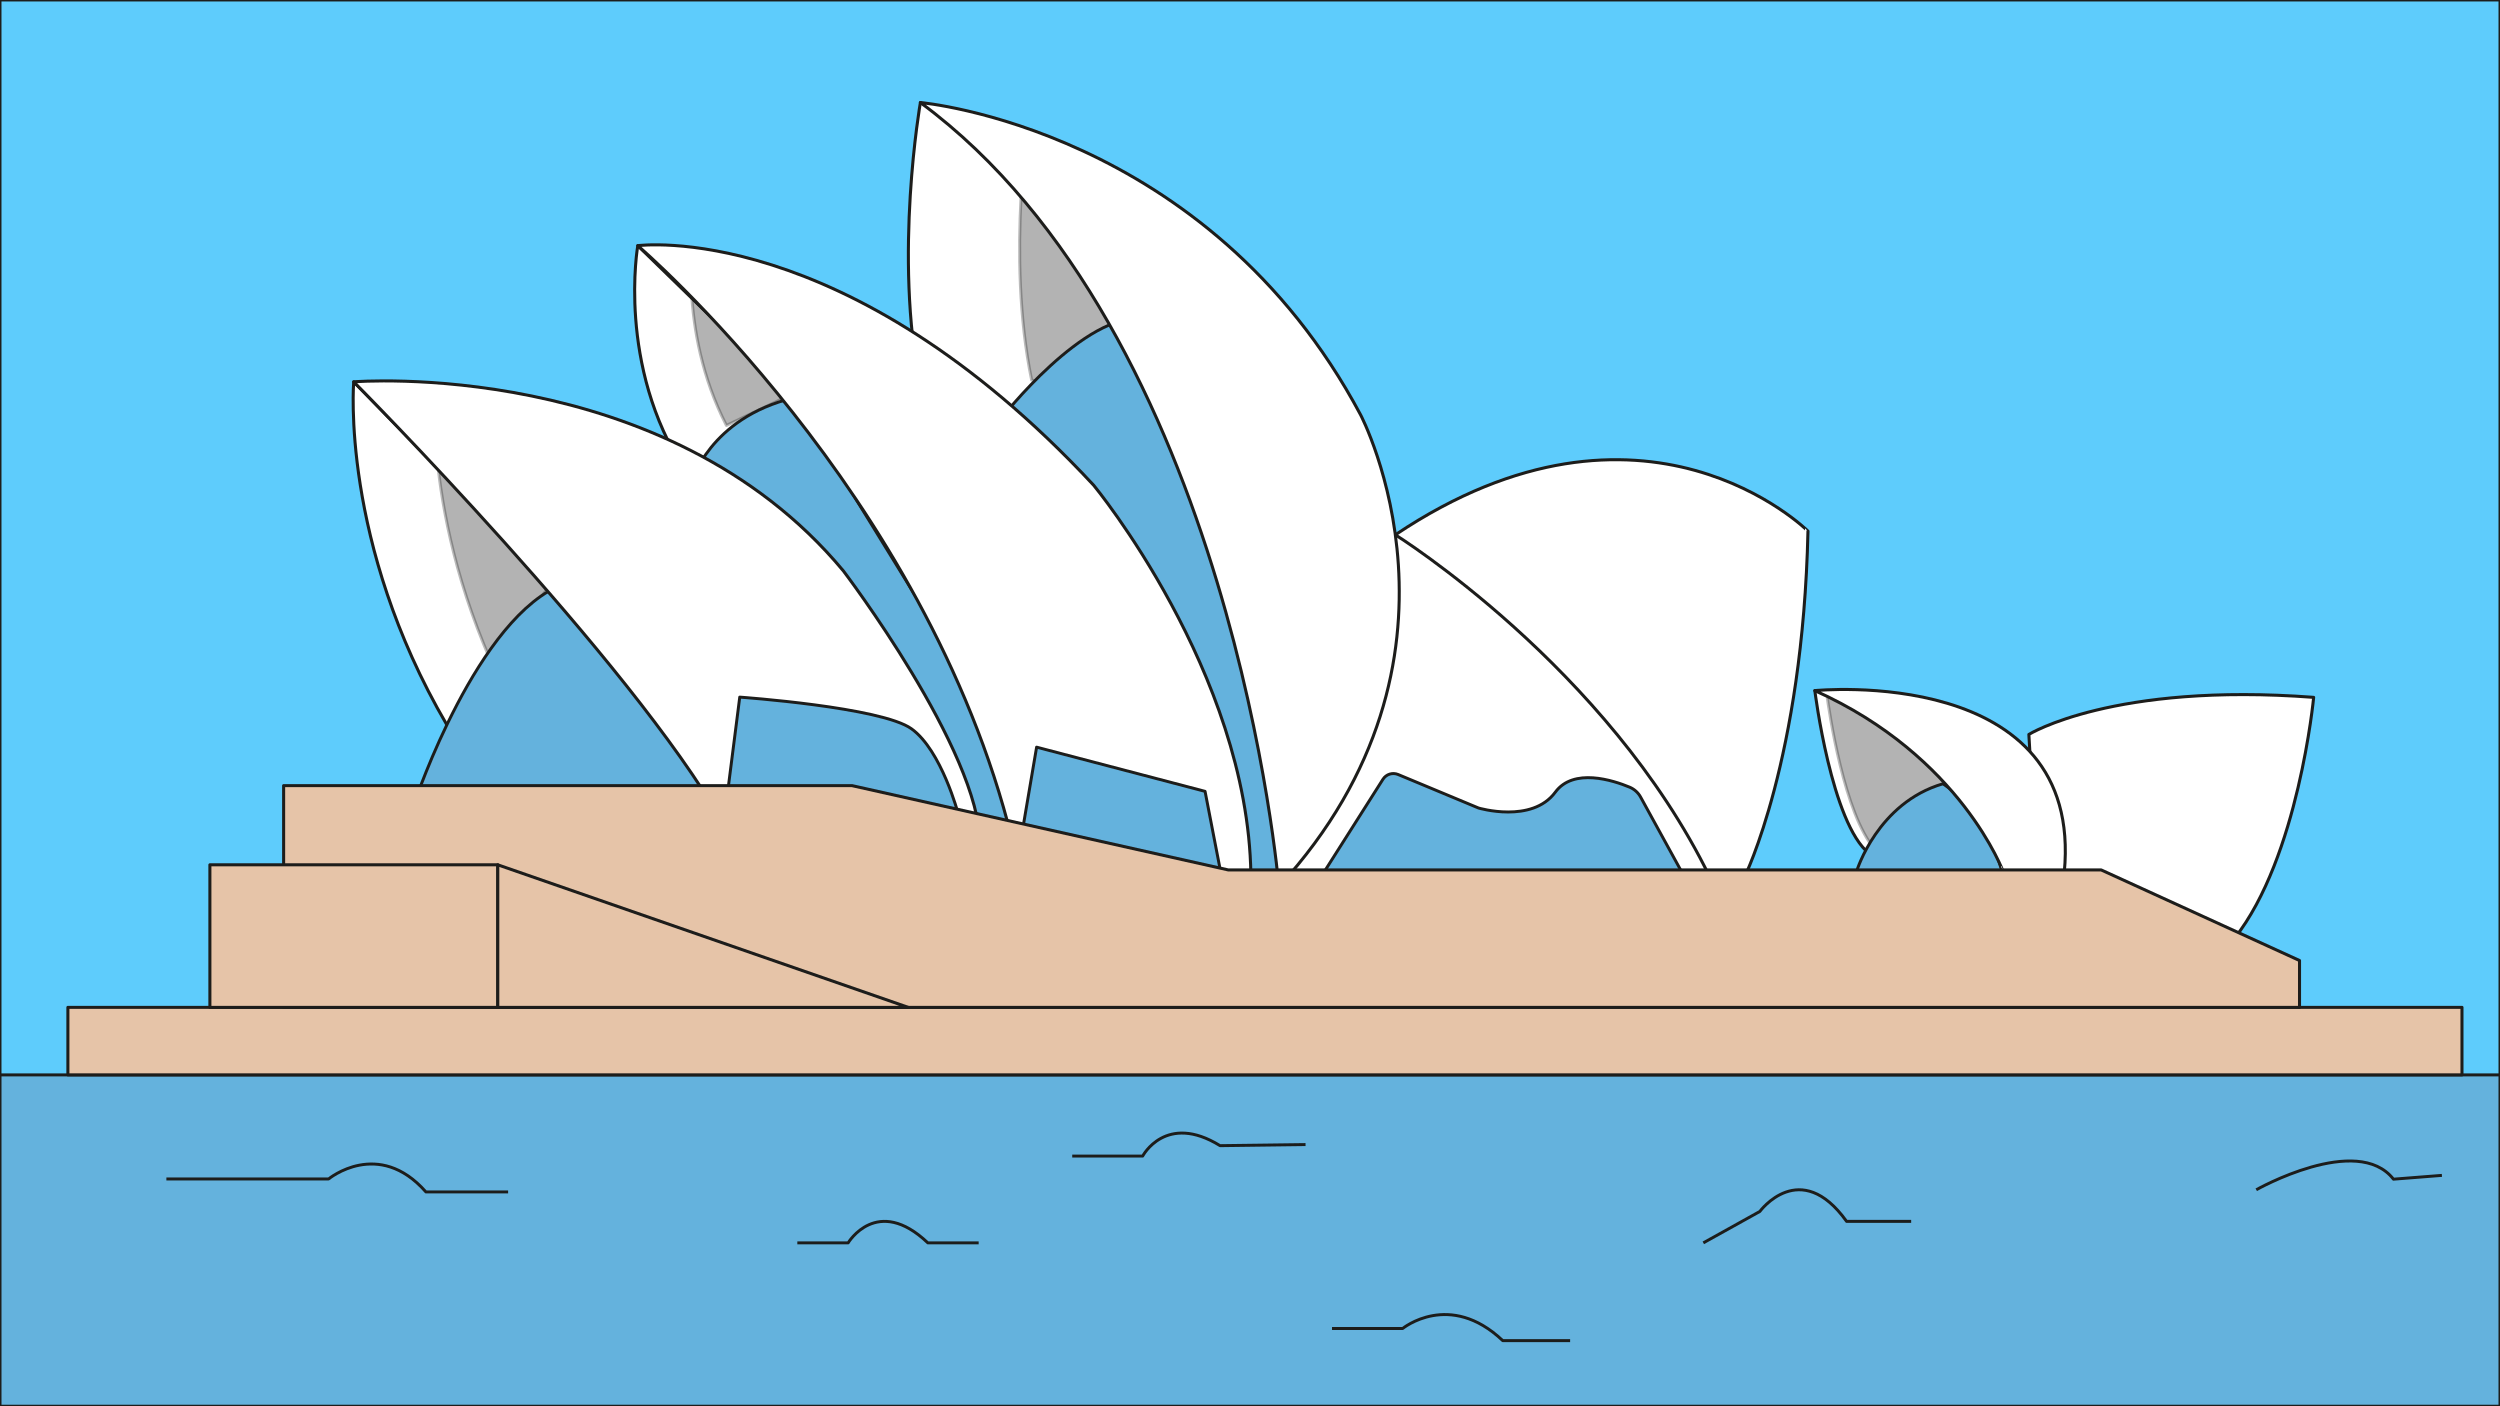<?xml version="1.0" encoding="utf-8"?>
<!-- Generator: Adobe Illustrator 24.0.2, SVG Export Plug-In . SVG Version: 6.00 Build 0)  -->
<svg version="1.1" id="Warstwa_2" xmlns="http://www.w3.org/2000/svg" xmlns:xlink="http://www.w3.org/1999/xlink" x="0px" y="0px"
	 viewBox="0 0 3840 2160" style="enable-background:new 0 0 3840 2160;" xml:space="preserve">
<rect x="0" y="0" width="3840" height="2160" fill="#808080" stroke="none"/>
<style type="text/css">
	.st0{fill:#5ECCFC;stroke:#1D1D1B;stroke-width:4.559;stroke-linejoin:round;stroke-miterlimit:10;}
	.st1{fill:#64B2DD;stroke:#1D1D1B;stroke-width:4.591;stroke-linejoin:round;stroke-miterlimit:10;}
	.st2{fill:none;stroke:#1D1D1B;stroke-width:4.559;stroke-linejoin:round;stroke-miterlimit:10;}
	.st3{fill:#FFFFFF;stroke:#1D1D1B;stroke-width:4.695;stroke-linejoin:round;stroke-miterlimit:10;}
	.st4{opacity:0.3;stroke:#1D1D1B;stroke-width:4.695;stroke-linejoin:round;stroke-miterlimit:10;}
	.st5{fill:#64B2DD;stroke:#1D1D1B;stroke-width:4.559;stroke-linejoin:round;stroke-miterlimit:10;}
	.st6{fill:#E6C4A8;stroke:#1D1D1B;stroke-width:4.695;stroke-linejoin:round;stroke-miterlimit:10;}
</style>
<g>
	<rect class="st0" width="3840" height="1658.067"/>
	<rect y="1651.029" class="st1" width="3840" height="508.971"/>
	<g>
		<path class="st2" d="M255.565,1810.885h249.16c0,0,76.409-63.121,149.496,19.933h126.241"/>
		<path class="st2" d="M1224.689,1909.033h78.062c0,0,44.353-74.255,122.415,0h78.062"/>
		<path class="st2" d="M1646.932,1775.715h108.222c0,0,35.485-67.417,118.868-15.967
			l131.284-1.693"/>
		<path class="st2" d="M2045.956,2040.597h108.488c0,0,72.002-58.894,153.788,18.598h103.484"/>
		<path class="st2" d="M2616.293,1909.033l86.791-48.216c0,0,61.993-84.259,133.285,15.214
			h99.189"/>
		<path class="st2" d="M3465.6,1827.5c0,0,154.983-87.57,210.777-16.277l74.392-5.838"/>
	</g>
	<g>
		<path class="st3" d="M543.306,586.472c0,0-20.794,246.607,142.92,526.645l168.023-208.951
			L543.306,586.472z"/>
		<path class="st4" d="M859.066,881.926L670.137,688.896
			c5.939,75.085,25.175,192.089,83.013,324.746L859.066,881.926z"/>
	</g>
	<g>
		<path class="st3" d="M979.634,377.347c0,0-32.757,184.311,72.796,345.871l189.564-90.474
			L979.634,377.347z"/>
		<path class="st4" d="M1115.783,653.462l106.22-50.696l-159.906-155.663
			C1065.15,504.426,1077.817,579.543,1115.783,653.462z"/>
	</g>
	<g>
		<path class="st3" d="M1413.717,157.515c0,0-41.537,236.12,0,436.455
			c0,0,144.783,33.423,147.37,35.693c2.586,2.27,197.648-154.127,197.648-154.127
			l-99.334-133.52c-42.323-56.888-96.565-103.842-158.931-137.576L1413.717,157.515z"/>
		<path class="st4" d="M1568.321,302.901c-4.422,82.22-3.46,185.599,16.297,280.884
			c0,0,13.525,3.122,32.37,7.52c53.043-41.831,110.719-88.074,110.719-88.074
			l-99.334-133.52C1610.408,345.565,1590.29,323.216,1568.321,302.901z"/>
	</g>
	<path class="st5" d="M1218.971,611.022c-129.778,31.375-156.875,129.778-156.875,129.778
		l459.928,561.184l75.585-75.585L1218.971,611.022z"/>
	<path class="st5" d="M1758.734,489.373c-92.274-12.101-221.193,153.778-221.193,153.778
		l384.467,717l76.077-8.453l-66.417-350.196L1758.734,489.373z"/>
	<g>
		<path class="st3" d="M2185.092,811.473l-73.489,17.56l-127.74,524.245l671.116,6.873
			C2654.979,1360.151,2414.468,884.963,2185.092,811.473z"/>
		<path class="st3" d="M2143.256,821.47c0,0,325.783,203.37,482.929,525.521h53.43
			c0,0,89.573-180.719,97.431-531.155C2777.046,815.835,2525.742,565.216,2143.256,821.47
			z"/>
		<path class="st5" d="M2030.286,1344.886l93.904-147.899
			c4.949-7.795,14.791-10.895,23.314-7.344l123.583,51.493
			c0,0,81.975,24.336,117.839-24.336c27.98-37.973,88.703-18.255,114.049-7.75
			c7.238,3,13.228,8.38,16.998,15.248l66.205,120.588H2030.286z"/>
	</g>
	<g>
		<path class="st3" d="M3116.328,1128.079c0,0,129.425-80.243,437.455-56.947
			c0,0-23.296,245.906-121.659,370.154l-302.853-90.597L3116.328,1128.079z"/>
		<g>
			<g>
				<path class="st3" d="M2787.59,1060.779c0,0,25.367,204.655,83.829,250.589l121.199-108.84
					l-104.396-123.884L2787.59,1060.779z"/>
				<path class="st4" d="M2806.007,1066.562c3.344,24.906,26.507,185.453,74.65,239.023
					l111.96-100.543l-104.396-123.884L2806.007,1066.562z"/>
			</g>
			<path class="st5" d="M2852.031,1337.548c0,0,32.015-104.396,132.236-133.627
				c0,0,62.638,36.191,90.477,133.627H2852.031z"/>
			<path class="st3" d="M2787.59,1060.779c0,0,414.158-41.416,383.096,279.557h-93.186
				C3077.5,1340.335,3012.788,1161.73,2787.59,1060.779z"/>
		</g>
	</g>
	<g>
		<g>
			<path class="st5" d="M637.584,1230.703c0,0,95.866-285.648,229.444-334.222l250.8,334.222
				H637.584z"/>
			<path class="st3" d="M1505.414,1296.994c0-143.763-210.115-420.231-210.115-420.231
				C1021.595,547.767,543.306,586.472,543.306,586.472s425.76,428.525,566.759,677.346
				L1505.414,1296.994z"/>
		</g>
		<path class="st5" d="M1118.315,1211.677l17.932-140.894c0,0,217.746,15.37,263.857,48.673
			c46.111,33.302,71.728,130.647,71.728,130.647L1118.315,1211.677z"/>
	</g>
	<path class="st3" d="M1921.359,1342.973c-4.78-310.721-241.407-597.541-241.407-597.541
		C1297.526,334.324,979.634,377.347,979.634,377.347s443.583,379.72,575.043,912.727
		L1921.359,1342.973z"/>
	<polygon class="st5" points="1569.177,1283.405 1592.232,1147.634 1850.966,1215.519 
		1874.021,1334.639 	"/>
	<path class="st3" d="M1413.717,157.515c0,0,441.155,38.641,676.223,479.797
		c0,0,196.427,373.533-125.584,724.525
		C1964.355,1361.836,1893.513,511.727,1413.717,157.515z"/>
	<g>
		<rect x="104.276" y="1547.31" class="st6" width="3677.324" height="103.719"/>
		<polygon class="st6" points="435.654,1206.728 435.654,1547.31 3532.071,1547.31 
			3532.071,1475.356 3227.466,1336.245 1886.725,1336.245 1308.695,1206.728 		"/>
		<g>
			<rect x="322.385" y="1328.348" class="st6" width="442.217" height="218.962"/>
			<polygon class="st6" points="764.602,1547.31 1395.04,1547.31 764.602,1328.348 			"/>
		</g>
	</g>
</g>
</svg>
